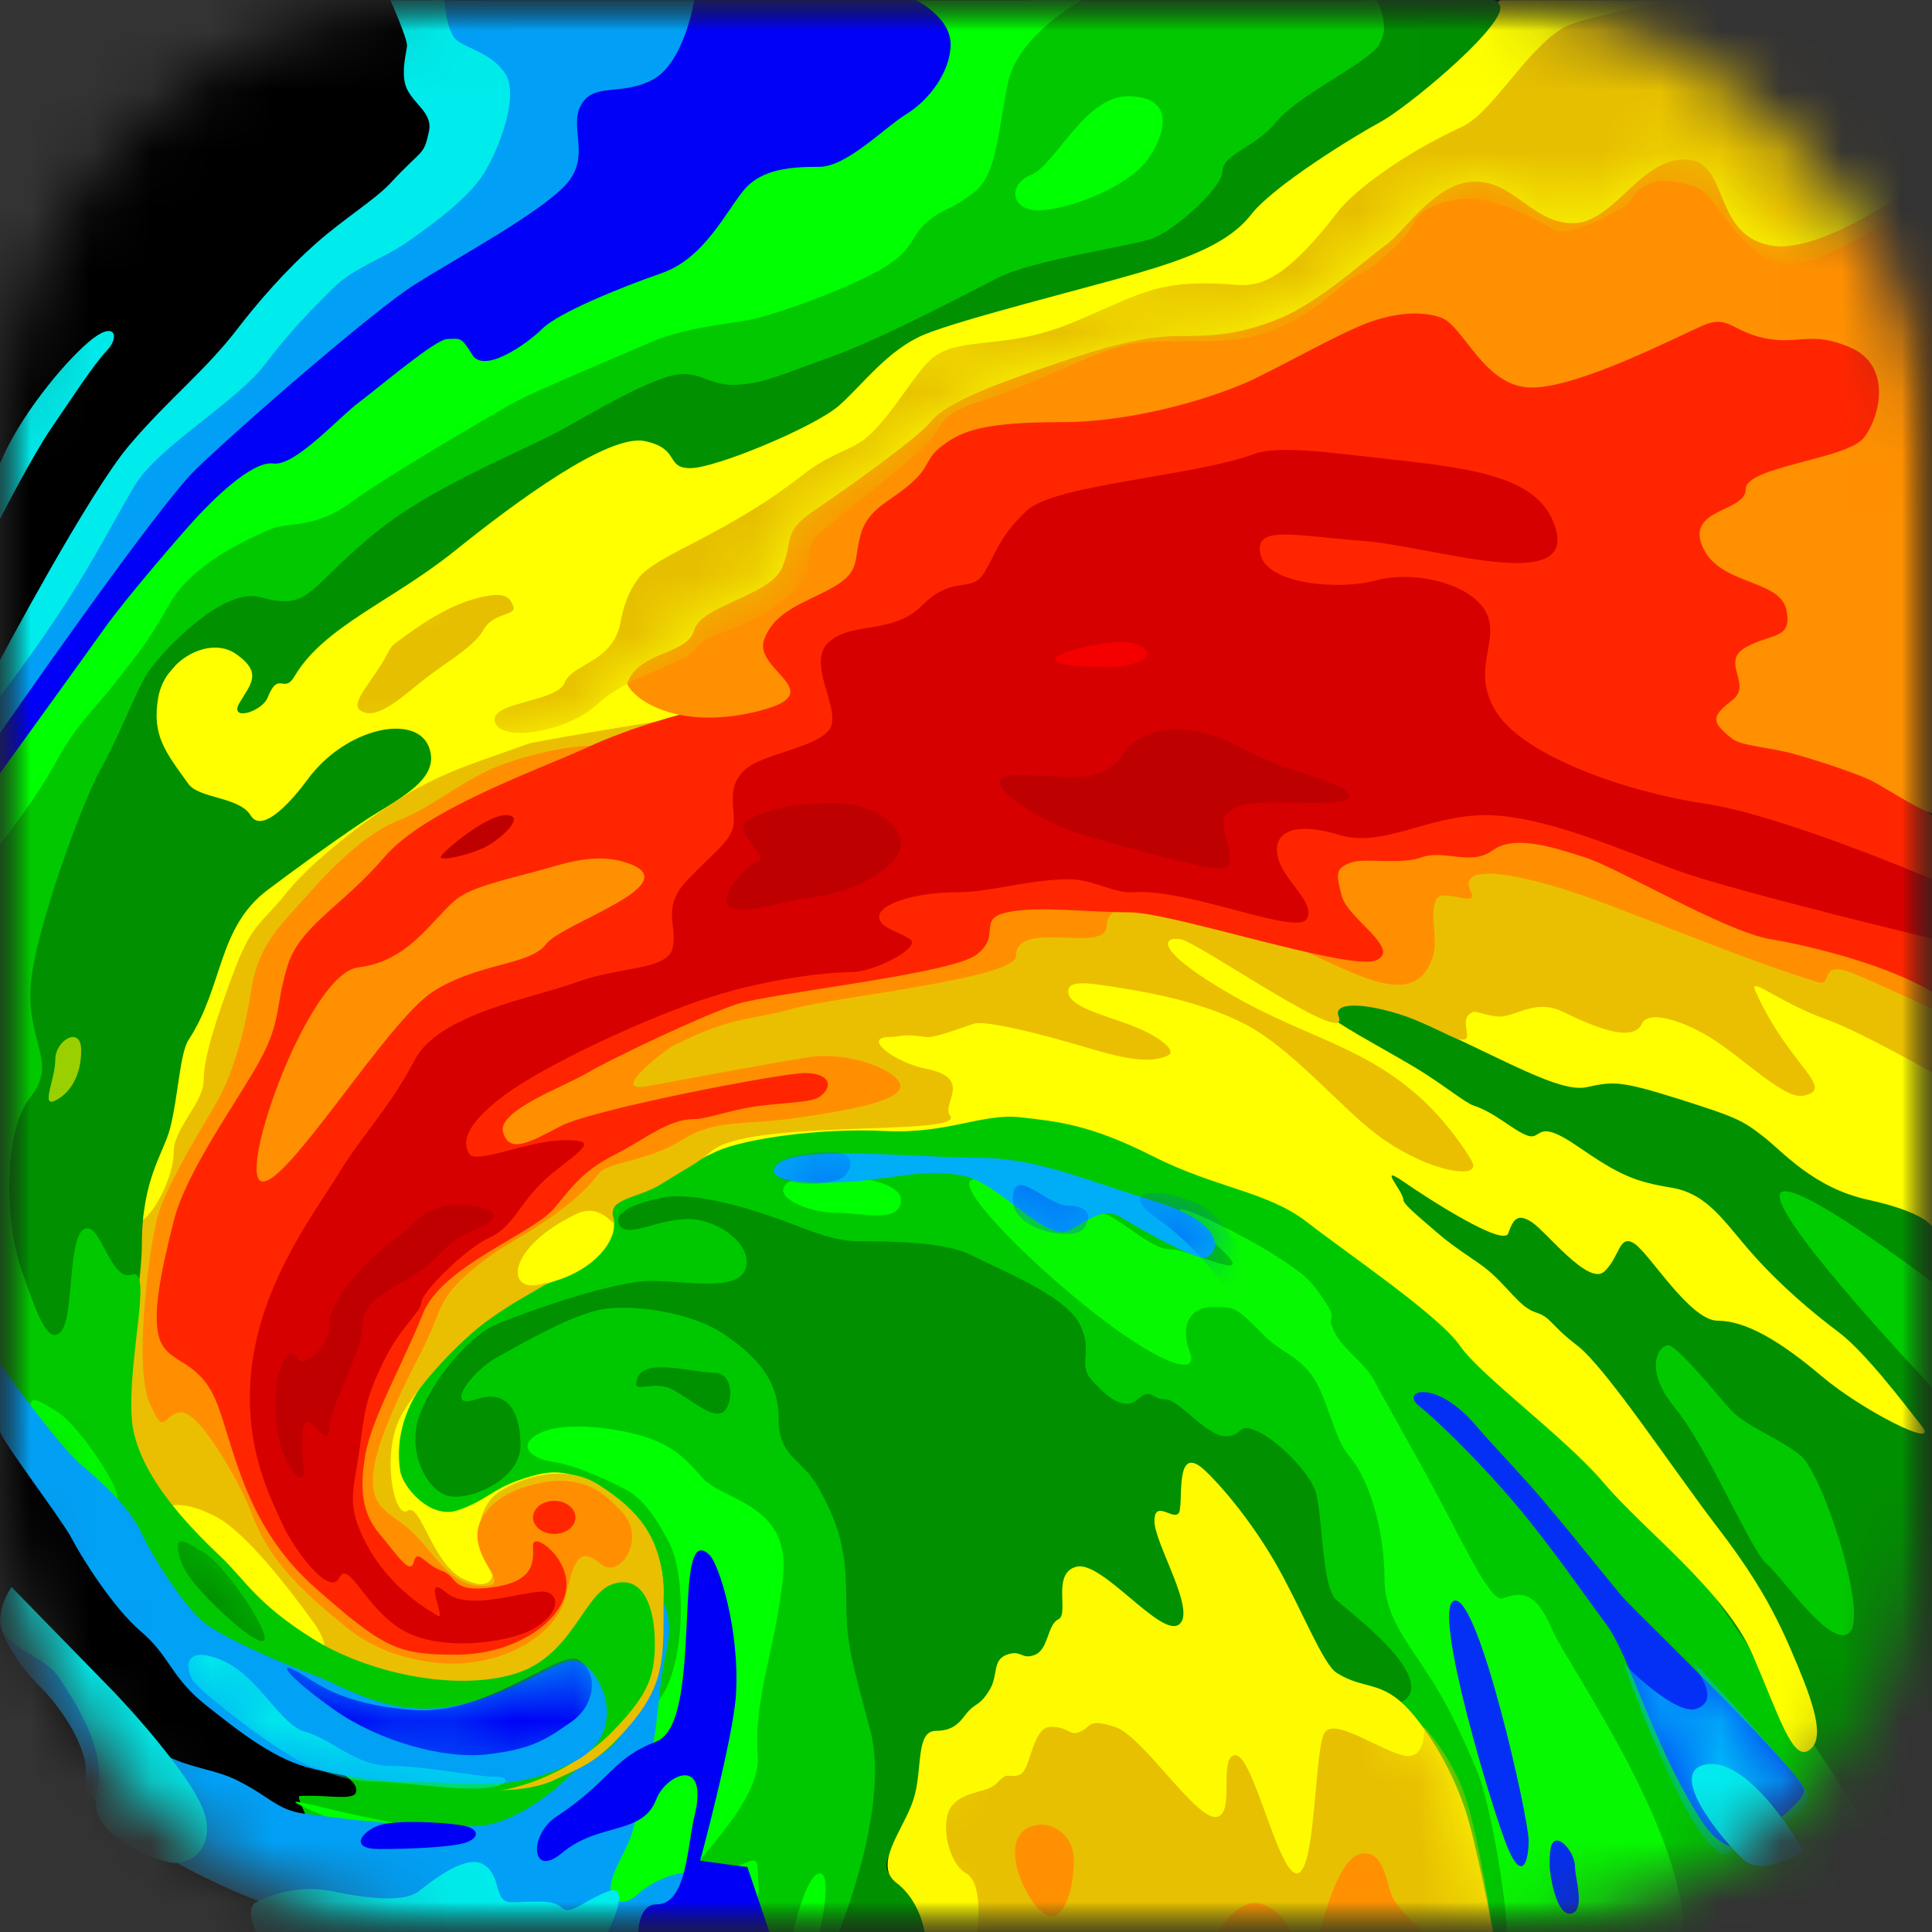 <svg width="32" height="32" viewBox="0 0 32 32" fill="none" xmlns="http://www.w3.org/2000/svg">
<rect x="0" y="0" width="32" height="32" fill="#333333" stroke="none"/>
<mask id="mask0_6801_253030" style="mask-type:alpha" maskUnits="userSpaceOnUse" x="0" y="0" width="32" height="32">
<rect width="32" height="32" rx="7.467" fill="white"/>
</mask>
<g mask="url(#mask0_6801_253030)">
<rect width="32" height="32" fill="black"/>
<mask id="mask1_6801_253030" style="mask-type:alpha" maskUnits="userSpaceOnUse" x="0" y="0" width="32" height="32">
<rect width="32" height="32" fill="white"/>
</mask>
<g mask="url(#mask1_6801_253030)">
<path fill-rule="evenodd" clip-rule="evenodd" d="M22.976 19.306L21.578 15.571C21.578 15.571 28.443 15.415 30.276 16.896C32.109 18.376 32.001 20.191 32.001 20.191L32.033 23.994L32.026 32.07L24.73 22.097L22.354 19.537L22.976 19.306Z" fill="#009000"/>
<path fill-rule="evenodd" clip-rule="evenodd" d="M29.476 19.814C29.476 20.318 32.033 23.013 32.033 23.013V21.261C32.033 21.261 29.476 19.309 29.476 19.814Z" fill="#00CD00"/>
<path fill-rule="evenodd" clip-rule="evenodd" d="M27.644 22.284C27.499 22.254 27.189 22.644 27.741 23.318C28.293 23.991 29 25.685 29.265 25.908C29.532 26.13 30.335 27.336 30.639 27.035C30.942 26.735 30.193 24.407 29.822 24.107C29.451 23.806 28.89 23.62 28.635 23.318C28.379 23.015 27.79 22.314 27.644 22.284Z" fill="#02C800"/>
<path fill-rule="evenodd" clip-rule="evenodd" d="M12.507 32.045L14.117 32.001L14.559 30.764C14.559 30.764 14.716 29.895 14.801 29.356C14.891 28.785 14.709 28.134 15.139 27.408C15.891 26.139 18.625 23.414 21.108 24.137C21.758 24.326 21.493 25.459 21.937 26.299C22.258 26.904 22.498 27.384 22.954 27.95C23.033 28.048 23.694 28.815 24.013 29.748C24.39 30.851 24.508 31.163 24.508 32.001C25.514 32.001 26.242 32.001 27.3 32.001C28.201 32.001 32.026 32.001 32.026 32.001C32.026 32.001 27.805 25.138 25.312 22.397C22.819 19.657 19.488 18.015 18.767 18.072C17.664 18.16 13.988 18.537 13.988 18.537H11.499L9.921 19.814L8.246 21.284L6.674 22.397C6.674 22.397 5.238 24.316 6.577 25.001C7.621 25.535 9.405 24.666 10.165 25.001C11.22 25.466 11.035 27.13 10.694 28.076C10.101 29.721 7.121 29.328 5.471 29.222C5.318 29.212 5.988 29.464 5.893 29.694C5.837 29.828 5.411 29.721 4.961 29.748C4.896 29.752 5.187 30.314 5.187 30.314L12.507 32.045Z" fill="#00C800"/>
<path fill-rule="evenodd" clip-rule="evenodd" d="M12.129 32C12.688 31.471 12.551 31.335 12.551 30.981C12.551 30.627 12.381 30.925 11.63 31.107C10.878 31.289 12.622 30.031 12.551 29.072C12.479 28.113 12.861 27.271 12.972 26.085C13.083 24.899 11.954 24.853 11.63 24.474C11.306 24.095 11.035 23.837 10.278 23.699C9.522 23.561 9.048 23.634 8.83 23.804C8.612 23.974 8.808 24.167 9.181 24.217C9.555 24.267 10.301 24.619 10.455 24.726C10.608 24.833 10.824 25.039 11.097 25.584C11.37 26.128 11.351 27.629 10.904 28.172C10.457 28.714 10.85 28.797 10.178 29.443C9.505 30.09 8.735 30.396 7.454 30.308C6.172 30.22 4.569 29.69 4.949 29.887C5.941 30.402 10.681 32 12.129 32Z" fill="#00FF00"/>
<path fill-rule="evenodd" clip-rule="evenodd" d="M13.135 32C13.135 32 13.354 31.031 13.577 31.031C13.8 31.031 13.577 32 13.577 32H13.135Z" fill="#00FF00"/>
<path fill-rule="evenodd" clip-rule="evenodd" d="M13.893 32.001C13.893 32.001 14.751 29.933 14.415 28.661C14.079 27.39 14.015 27.233 14.015 26.405C14.015 25.577 13.84 25.16 13.563 24.652C13.286 24.144 12.897 24.152 12.897 23.499C12.897 22.845 12.514 22.453 11.989 22.097C11.463 21.741 10.544 21.61 10.038 21.676C9.532 21.741 8.693 22.225 8.238 22.477C7.782 22.73 7.36 23.358 7.883 23.178C8.406 22.998 8.621 23.387 8.621 23.944C8.621 24.502 7.789 24.859 7.435 24.78C7.081 24.7 6.75 24.076 6.93 23.499C7.11 22.922 7.757 22.122 8.246 21.923C8.735 21.725 10.155 21.217 10.776 21.217C11.397 21.217 12.211 21.401 12.348 21.016C12.484 20.63 11.901 20.191 11.395 20.191C10.889 20.191 10.403 20.511 10.266 20.299C10.128 20.088 10.523 19.922 10.995 19.833C11.467 19.745 12.315 19.98 12.897 20.191C13.479 20.402 13.787 20.559 14.249 20.559C14.711 20.559 15.648 20.563 16.087 20.789C16.527 21.016 17.633 21.449 17.878 21.923C18.123 22.397 17.837 22.581 18.082 22.857C18.327 23.132 18.61 23.377 18.842 23.178C19.074 22.978 19.074 23.178 19.301 23.178C19.528 23.178 19.981 23.787 20.297 23.787C20.613 23.787 20.481 23.548 20.826 23.707C21.172 23.867 21.628 24.336 21.771 24.652C21.913 24.969 21.877 26.263 22.13 26.496C22.383 26.729 23.303 27.407 23.37 27.893C23.437 28.378 22.621 28.285 22.13 27.893C21.535 27.417 21.614 26.897 21.213 26.236C20.733 25.442 20.402 25.187 20.297 25.058C20.104 24.821 19.76 24.188 19.76 24.616C19.76 25.043 19.627 25.265 19.446 25.265C19.265 25.265 19.096 25.268 19.446 25.902C19.796 26.535 19.912 27.131 19.597 27.131C19.283 27.131 18.324 25.962 17.913 26.09C17.503 26.218 17.96 26.94 17.736 27.083C17.511 27.225 17.545 27.583 17.341 27.583C17.138 27.583 16.914 27.413 16.766 27.583C16.618 27.752 16.636 28.006 16.362 28.181C16.087 28.356 16.446 28.289 16.087 28.661C15.729 29.034 15.542 28.695 15.442 29.034C15.341 29.372 15.241 29.288 15.139 29.848C15.037 30.408 14.37 30.93 14.865 31.116C14.959 31.152 15.141 30.57 15.328 30.57C15.515 30.57 15.56 31.403 15.689 31.516C15.804 31.616 15.885 32.001 15.885 32.001H13.893Z" fill="#009000"/>
<path fill-rule="evenodd" clip-rule="evenodd" d="M10.563 22.815C10.435 23.142 10.808 22.822 11.165 23.03C11.523 23.238 11.779 23.479 11.959 23.398C12.138 23.318 12.185 22.737 11.83 22.737C11.475 22.737 10.692 22.488 10.563 22.815Z" fill="#009100"/>
<path fill-rule="evenodd" clip-rule="evenodd" d="M13.052 19.585C12.744 19.814 13.391 20.088 13.841 20.088C14.29 20.088 14.923 20.273 14.923 19.87C14.923 19.467 13.36 19.356 13.052 19.585Z" fill="#00FF00"/>
<path fill-rule="evenodd" clip-rule="evenodd" d="M20.957 22.14C21.189 22.375 21.5 22.457 21.736 22.792C21.993 23.157 22.082 23.802 22.35 24.121C22.754 24.602 22.932 25.512 22.932 26.152C22.932 26.847 23.423 27.315 23.849 28.05C24.128 28.529 24.367 29.111 24.457 29.314C24.684 29.826 24.957 31.505 24.957 32C25.725 32 26.592 32 27.884 32C27.884 30.27 25.955 27.552 25.721 27.017C25.488 26.481 25.294 26.315 24.892 26.473C24.699 26.548 24.286 25.665 23.849 24.844C23.376 23.953 22.882 23.109 22.792 22.923C22.621 22.567 22.253 22.373 22.099 22.055C21.945 21.738 22.184 21.911 21.945 21.555C21.706 21.199 21.631 21.123 21.132 20.801C20.634 20.479 19.539 19.936 19.539 20.041C19.539 20.146 20.451 20.815 20.416 20.934C20.382 21.054 19.661 20.691 19.366 20.691C19.07 20.691 18.56 20.185 18.259 20.088C17.957 19.991 17.578 20.185 17.299 20.088C17.019 19.991 16.575 19.575 16.155 19.538C15.734 19.502 16.656 20.548 17.883 21.555C19.11 22.562 19.877 22.846 19.708 22.397C19.539 21.948 19.708 21.648 20.089 21.648C20.47 21.648 20.47 21.648 20.957 22.14Z" fill="#07F901"/>
<path fill-rule="evenodd" clip-rule="evenodd" d="M15.314 32.001C15.314 32.001 15.244 31.486 14.847 31.185C14.451 30.884 14.964 30.308 15.127 29.814C15.29 29.319 15.154 28.668 15.504 28.668C15.855 28.668 15.935 28.451 16.052 28.33C16.168 28.209 16.235 28.244 16.388 27.995C16.541 27.746 16.428 27.5 16.674 27.408C16.919 27.316 16.919 27.5 17.144 27.408C17.369 27.316 17.343 26.913 17.53 26.821C17.717 26.73 17.41 26.053 17.832 25.949C18.254 25.845 19.22 27.122 19.525 26.909C19.83 26.696 19.121 25.567 19.121 25.195C19.121 24.823 19.438 25.195 19.525 25.058C19.612 24.92 19.438 23.877 19.949 24.348C20.203 24.582 20.711 25.166 21.136 25.907C21.564 26.656 21.909 27.562 22.14 27.708C22.598 27.999 22.875 27.814 23.346 28.33C23.536 28.539 23.963 29.095 24.255 29.931C24.445 30.473 24.73 32.001 24.73 32.001H15.314Z" fill="#FEFB00"/>
<mask id="mask2_6801_253030" style="mask-type:alpha" maskUnits="userSpaceOnUse" x="14" y="24" width="11" height="9">
<path fill-rule="evenodd" clip-rule="evenodd" d="M15.314 32.001C15.314 32.001 15.244 31.486 14.847 31.185C14.451 30.884 14.964 30.308 15.127 29.814C15.29 29.319 15.154 28.668 15.504 28.668C15.855 28.668 15.935 28.451 16.052 28.33C16.168 28.209 16.235 28.244 16.388 27.995C16.541 27.746 16.428 27.5 16.674 27.408C16.919 27.316 16.919 27.5 17.144 27.408C17.369 27.316 17.343 26.913 17.53 26.821C17.717 26.73 17.41 26.053 17.832 25.949C18.254 25.845 19.22 27.122 19.525 26.909C19.83 26.696 19.121 25.567 19.121 25.195C19.121 24.823 19.438 25.195 19.525 25.058C19.612 24.92 19.438 23.877 19.949 24.348C20.203 24.582 20.711 25.166 21.136 25.907C21.564 26.656 21.909 27.562 22.14 27.708C22.598 27.999 22.875 27.814 23.346 28.33C23.536 28.539 23.963 29.095 24.255 29.931C24.445 30.473 24.73 32.001 24.73 32.001H15.314Z" fill="white"/>
</mask>
<g mask="url(#mask2_6801_253030)">
<path fill-rule="evenodd" clip-rule="evenodd" d="M16.185 32C16.185 32 16.301 31.195 16 31.027C15.7 30.86 15.554 30.146 15.777 29.896C16 29.646 16.359 29.707 16.53 29.517C16.7 29.327 16.705 29.464 16.89 29.395C17.076 29.327 17.09 28.602 17.403 28.602C17.716 28.602 17.704 28.763 17.893 28.682C18.081 28.602 18.006 28.455 18.465 28.602C18.923 28.749 19.773 30.095 20.128 30.095C20.483 30.095 20.161 29.072 20.463 29.072C20.765 29.072 21.181 31.092 21.494 31.027C21.806 30.963 21.765 28.893 21.952 28.682C22.138 28.472 22.821 28.967 23.231 29.072C23.64 29.177 23.587 28.602 23.587 28.602C23.587 28.602 24.05 29.103 24.269 29.748C24.488 30.392 24.73 32 24.73 32H16.185Z" fill="#E7C001"/>
<path fill-rule="evenodd" clip-rule="evenodd" d="M16.821 30.814C16.777 30.459 16.906 30.272 17.179 30.227C17.451 30.183 17.786 30.405 17.786 30.814C17.786 31.222 17.655 31.741 17.417 31.741C17.179 31.741 16.866 31.168 16.821 30.814Z" fill="#FE9001"/>
<path fill-rule="evenodd" clip-rule="evenodd" d="M20.17 32C20.17 32 20.481 31.467 20.836 31.523C21.192 31.579 21.395 32 21.395 32H20.17Z" fill="#FF9001"/>
<path fill-rule="evenodd" clip-rule="evenodd" d="M21.865 32.001H23.588C23.588 32.001 23.162 31.646 23.058 31.408C22.955 31.171 22.921 30.619 22.528 30.707C22.136 30.795 21.865 32.001 21.865 32.001Z" fill="#FF9001"/>
</g>
<path fill-rule="evenodd" clip-rule="evenodd" d="M25.788 30.485C25.667 30.485 25.667 30.718 25.667 30.887C25.667 31.057 25.781 31.745 26.023 31.695C26.265 31.645 26.087 31.108 26.087 30.921C26.087 30.733 25.91 30.485 25.788 30.485Z" fill="#042FF0"/>
<path fill-rule="evenodd" clip-rule="evenodd" d="M24.093 26.512C23.688 26.592 24.756 30.116 24.984 30.635C25.213 31.154 25.319 30.845 25.319 30.481C25.319 30.116 24.498 26.432 24.093 26.512Z" fill="#0430F5"/>
<path fill-rule="evenodd" clip-rule="evenodd" d="M28.826 30.59C28.826 30.59 28.52 30.697 28.153 30.112C27.322 28.783 27.008 27.439 26.593 26.887C26.258 26.441 25.677 25.59 25.093 24.903C24.391 24.077 23.693 23.433 23.51 23.292C23.175 23.035 23.775 22.817 24.453 23.619C24.727 23.942 25.147 24.366 25.556 24.848C26.16 25.558 26.753 26.323 26.924 26.504C27.212 26.806 29.884 29.401 29.884 29.651C29.884 29.902 28.826 30.59 28.826 30.59Z" fill="#0430F6"/>
<mask id="mask3_6801_253030" style="mask-type:alpha" maskUnits="userSpaceOnUse" x="23" y="23" width="7" height="8">
<path fill-rule="evenodd" clip-rule="evenodd" d="M28.826 30.59C28.826 30.59 28.52 30.697 28.153 30.112C27.322 28.783 27.008 27.439 26.593 26.887C26.258 26.441 25.677 25.59 25.093 24.903C24.391 24.077 23.693 23.433 23.51 23.292C23.175 23.035 23.775 22.817 24.453 23.619C24.727 23.942 25.147 24.366 25.556 24.848C26.16 25.558 26.753 26.323 26.924 26.504C27.212 26.806 29.884 29.401 29.884 29.651C29.884 29.902 28.826 30.59 28.826 30.59Z" fill="white"/>
</mask>
<g mask="url(#mask3_6801_253030)">
<path fill-rule="evenodd" clip-rule="evenodd" d="M26.892 27.553C26.892 27.553 28.11 30.98 28.642 30.696C29.175 30.412 30.143 30.002 29.918 29.651C29.693 29.299 27.914 27.329 28.045 27.553C28.176 27.777 28.462 28.157 28.11 28.299C27.758 28.441 26.892 27.553 26.892 27.553Z" fill="#00BDF9"/>
</g>
<path fill-rule="evenodd" clip-rule="evenodd" d="M28.282 29.221C27.549 29.314 28.562 30.516 28.882 30.806C29.203 31.096 29.875 30.661 29.875 30.661C29.875 30.661 29.015 29.128 28.282 29.221Z" fill="#02EAED"/>
<path fill-rule="evenodd" clip-rule="evenodd" d="M12.863 19.294C12.569 19.632 13.759 19.619 14.365 19.547C14.97 19.475 15.46 19.36 16 19.484C16.539 19.608 17.35 20.583 17.715 20.377C18.081 20.17 18.305 19.999 18.561 20.159C18.818 20.319 19.72 20.83 19.933 20.83C20.147 20.83 20.447 20.309 19.124 19.897C17.801 19.484 17.137 19.176 16.182 19.176C15.228 19.176 13.156 18.956 12.863 19.294Z" fill="#00AEF7"/>
<mask id="mask4_6801_253030" style="mask-type:alpha" maskUnits="userSpaceOnUse" x="12" y="19" width="9" height="2">
<path fill-rule="evenodd" clip-rule="evenodd" d="M12.863 19.294C12.569 19.632 13.759 19.619 14.365 19.547C14.97 19.475 15.46 19.36 16 19.484C16.539 19.608 17.35 20.583 17.715 20.377C18.081 20.17 18.305 19.999 18.561 20.159C18.818 20.319 19.72 20.83 19.933 20.83C20.147 20.83 20.447 20.309 19.124 19.897C17.801 19.484 17.137 19.176 16.182 19.176C15.228 19.176 13.156 18.956 12.863 19.294Z" fill="white"/>
</mask>
<g mask="url(#mask4_6801_253030)">
<path fill-rule="evenodd" clip-rule="evenodd" d="M12.817 19.415C12.905 19.663 13.837 19.654 13.994 19.474C14.151 19.293 14.12 19.079 13.755 19.079C13.39 19.079 12.729 19.167 12.817 19.415Z" fill="#034FF8"/>
<path fill-rule="evenodd" clip-rule="evenodd" d="M16.776 19.848C16.758 20.406 17.778 20.544 17.935 20.364C18.092 20.184 18.061 19.969 17.696 19.969C17.331 19.969 16.794 19.291 16.776 19.848Z" fill="#034FF8"/>
<path fill-rule="evenodd" clip-rule="evenodd" d="M19.137 20.16C20.121 20.861 20.302 21.514 20.526 21.424C21.027 21.224 20.24 20.131 19.917 19.97C19.278 19.653 18.461 19.677 19.137 20.16Z" fill="#034FF8"/>
</g>
<path fill-rule="evenodd" clip-rule="evenodd" d="M10.563 26.443C10.62 26.042 11.236 26.436 11.044 27.31C10.853 28.183 10.961 28.373 10.69 29.495C10.419 30.618 10.468 30.379 10.206 30.943C9.944 31.507 10.296 31.632 10.563 31.374C10.829 31.116 11.569 30.851 11.405 31.168C11.241 31.484 11.336 32 10.976 32C10.615 32 7.757 32.244 5.016 31.709C4.218 31.554 2.876 30.882 2.244 30.437C2.038 30.293 1.639 29.947 1.436 29.64C1.403 29.315 1.463 29.284 1.348 28.97C1.201 28.572 0.903 28.173 0.677 27.951C0.027 27.31 -0.341 26.361 0.446 26.857C0.64 26.98 0.91 27.689 1.134 27.951C1.349 28.202 2.164 28.791 2.755 29.081C3.209 29.303 3.562 29.303 3.942 29.495C4.454 29.753 4.601 29.979 5.016 30.036C6.264 30.207 7.386 30.291 7.959 30.24C8.532 30.189 9.148 29.696 9.441 29.404C9.733 29.112 10.194 29.06 10.353 28.577C10.433 28.332 10.537 27.924 10.563 27.495C10.588 27.079 10.534 26.64 10.563 26.443Z" fill="#01A0F6"/>
<path fill-rule="evenodd" clip-rule="evenodd" d="M9.217 30.088C10.123 29.49 10.123 29.134 10.873 28.844C11.675 28.534 11.106 25.132 11.752 25.755C11.902 25.899 12.255 26.978 12.19 28.069C12.147 28.782 11.597 30.819 11.597 30.819L12.38 30.925L12.743 32H10.574C10.574 32 10.574 31.543 10.873 31.543C11.377 31.543 11.381 30.576 11.501 30.088C11.752 29.069 11.031 29.38 10.87 29.803C10.642 30.402 9.919 30.177 9.305 30.693C8.794 31.121 8.753 30.394 9.217 30.088Z" fill="#0000F6"/>
<path fill-rule="evenodd" clip-rule="evenodd" d="M6.286 30.231C6.004 30.322 5.759 30.626 6.286 30.626C6.813 30.626 7.505 30.594 7.726 30.515C7.947 30.435 7.947 30.279 7.636 30.231C7.326 30.182 6.569 30.139 6.286 30.231Z" fill="#0000F6"/>
<path fill-rule="evenodd" clip-rule="evenodd" d="M4.242 31.507C4.433 31.407 4.924 31.202 5.525 31.329C6.126 31.456 6.704 31.504 6.931 31.329C7.158 31.154 7.734 30.684 8.028 30.893C8.323 31.102 8.163 31.507 8.477 31.507C8.791 31.507 9.156 31.45 9.299 31.594C9.441 31.738 9.648 31.491 10.068 31.329C10.488 31.167 10.068 32 10.068 32H4.242C4.242 32 4.05 31.607 4.242 31.507Z" fill="#00ECEC"/>
<path fill-rule="evenodd" clip-rule="evenodd" d="M2.808 30.847C3.081 30.911 3.528 30.682 3.409 30.112C3.289 29.542 2.146 28.292 1.874 28.011C1.601 27.731 0.19 26.286 0.19 26.286C0.19 26.286 -0.094 26.686 0.047 27.005C0.188 27.324 0.748 27.447 0.967 27.773C1.185 28.1 1.796 28.984 1.608 29.694C1.42 30.404 2.535 30.783 2.808 30.847Z" fill="#00ECEC"/>
<path fill-rule="evenodd" clip-rule="evenodd" d="M1.764 20.548C1.764 20.548 1.428 22.02 2.012 23.813C2.595 25.605 5.281 29.072 7.157 29.072C9.034 29.072 8.766 26.893 10.141 26.265C10.67 26.151 10.715 27.861 10.803 27.407C10.892 26.953 11.324 25.924 10.451 25.097C9.578 24.271 9.208 24.3 8.584 24.52C8.155 24.67 8.043 24.859 7.583 25.015C7.124 25.17 6.673 24.631 6.629 24.367C6.538 23.813 6.729 23.235 7.107 22.788C7.485 22.341 8.408 21.451 9.177 21.222C9.947 20.993 10.277 20.43 10.141 20.157C10.005 19.884 10.562 19.788 10.975 19.57C11.388 19.353 11.406 19.279 11.876 19.067C12.347 18.855 13.612 18.68 14.652 18.733C15.693 18.786 16.269 18.436 16.893 18.505C17.517 18.575 18.051 18.622 19.097 19.152C20.143 19.681 20.997 19.734 21.65 20.243C22.303 20.752 23.835 21.788 24.18 22.288C24.524 22.788 25.926 23.807 26.57 24.569C27.214 25.33 28.582 26.367 29.029 27.407C29.476 28.448 29.689 29.163 29.958 28.993C30.226 28.823 30.069 28.293 29.77 27.577C29.471 26.86 29.189 26.265 28.452 25.304C27.715 24.343 26.6 22.652 26.126 22.288C25.653 21.924 25.699 21.82 25.43 21.735C25.162 21.649 24.954 21.278 24.593 20.997C24.418 20.861 24.091 20.666 23.817 20.428C23.527 20.176 23.244 19.949 23.244 19.874C23.244 19.73 22.805 19.267 23.244 19.57C23.682 19.874 24.901 20.653 24.981 20.428C25.061 20.203 25.13 20.084 25.372 20.243C25.614 20.402 26.308 21.3 26.57 21.062C26.832 20.824 26.811 20.431 27.069 20.597C27.326 20.764 27.99 21.875 28.452 21.875C28.913 21.875 29.483 22.21 30.165 22.788C30.847 23.366 32.138 24.016 31.835 23.628C31.532 23.24 30.891 22.393 30.452 22.064C30.014 21.735 29.5 21.301 29.029 20.772C28.558 20.243 28.293 19.771 27.681 19.671C27.069 19.57 26.822 19.463 26.126 18.984C25.43 18.505 25.545 18.888 25.308 18.811C25.071 18.733 24.773 18.431 24.409 18.312C24.263 18.265 23.877 17.943 23.44 17.682C22.788 17.293 22.045 16.916 22 16.783C21.923 16.561 22.294 16.369 23.628 16.971C24.962 17.573 25.838 18.102 26.279 18.007C26.72 17.912 26.826 17.895 27.797 18.2C28.767 18.506 28.852 18.554 29.189 18.811C29.525 19.067 30.024 19.673 30.949 19.874C31.873 20.075 32 20.312 32 20.312V15.829L31.273 15.471L23.05 12.078L15.884 14.22L11.367 15.994L7.083 18.505L5.235 23.628L3.869 20.157L5.79 16.119L11.396 12.742L14.33 11.103H12.027L6.124 11.47L2.595 16.119L1.764 20.548Z" fill="#FFFF00"/>
<path fill-rule="evenodd" clip-rule="evenodd" d="M6.907 13.059C7.536 12.716 8.049 12.575 8.764 12.314C8.927 12.255 21.176 10.105 25.483 10.842C25.885 10.911 32 16.253 32 16.253L32.025 17.777C32.025 17.777 30.829 17.094 30.276 16.895C29.435 16.594 28.95 16.137 29.078 16.422C29.637 17.666 30.428 18.034 29.867 18.149C29.55 18.214 28.861 17.51 28.312 17.175C27.89 16.918 27.311 16.717 27.196 16.955C27.063 17.234 26.581 17.099 25.89 16.76C25.486 16.562 25.206 16.771 24.923 16.829C24.721 16.87 24.463 16.738 24.404 16.76C24.102 16.874 24.483 17.288 24.157 17.209C24.008 17.172 23.683 16.968 23.271 16.829C22.589 16.598 22.078 16.598 22.17 16.829C22.398 17.405 19.854 15.601 19.546 15.555C19.238 15.51 19.129 15.746 20.396 16.477C21.664 17.209 22.674 17.336 23.669 18.319C24.037 18.683 24.404 19.224 24.404 19.305C24.404 19.534 23.549 19.359 22.792 18.782C22.178 18.315 21.379 17.348 20.606 16.955C19.916 16.605 19.128 16.455 18.551 16.362C18.038 16.28 17.693 16.223 17.693 16.422C17.693 16.696 18.396 16.834 18.848 17.028C19.222 17.188 19.503 17.409 19.339 17.484C18.946 17.665 18.338 17.446 17.693 17.262C17.011 17.067 16.296 16.903 16.134 16.955C15.759 17.077 15.471 17.197 15.326 17.175C14.926 17.114 14.926 17.175 14.747 17.175C14.245 17.175 14.843 17.606 15.326 17.699C16.14 17.856 15.585 18.278 15.736 18.476C16.007 18.832 12.395 18.516 11.772 19.076C11.577 19.251 11.37 19.349 10.967 19.603C10.564 19.857 10.073 19.84 10.156 20.159C10.239 20.478 10.011 19.887 9.559 20.102C8.382 20.659 8.355 21.441 8.984 21.265C9.333 21.166 8.419 21.552 7.807 22.086C7.284 22.542 6.737 23.223 6.606 23.523C6.32 24.174 6.542 25.166 6.751 25.023C6.961 24.88 7.157 25.877 7.646 26.137C8.135 26.397 8.286 26.114 8.049 25.743C7.812 25.371 8 24.896 8.245 24.725C8.491 24.554 9.281 24.183 9.92 24.595C10.559 25.006 10.99 25.468 10.99 26.428C10.99 27.389 11.036 27.856 10.462 28.539C9.889 29.221 9.625 29.268 9.181 29.482C8.622 29.752 7.4 29.684 7.823 29.378C8.245 29.072 6.907 28.145 6.907 28.145L5.293 27.568C5.293 27.568 5.549 27.366 5.199 26.881C4.849 26.396 4.104 25.407 3.597 25.133C3.089 24.858 2.677 24.858 2.677 25.133C2.677 25.407 2.017 24.16 2.017 24.16L1.528 22.216L2.017 20.775C2.017 20.775 2.13 20.381 2.363 20.211C2.595 20.04 2.877 19.461 2.877 19.076C2.877 18.691 3.373 18.256 3.373 17.899C3.373 17.541 3.551 16.956 3.866 16.114C4.181 15.273 4.307 15.337 4.753 14.778C5.199 14.22 6.279 13.403 6.907 13.059Z" fill="#EABF01"/>
<path fill-rule="evenodd" clip-rule="evenodd" d="M10.073 12.481C10.073 12.18 8.695 12.48 8.129 12.742C7.563 13.003 7.091 13.402 6.614 13.584C6.138 13.765 5.604 14.246 5.134 14.779C4.663 15.312 4.279 15.625 4.159 16.409C4.038 17.192 3.822 17.851 3.596 18.246C3.371 18.641 2.726 19.661 2.595 20.204C2.463 20.746 2.214 22.647 2.481 23.247C2.747 23.847 2.69 23.394 3.009 23.394C3.328 23.394 4.002 24.624 4.159 25.044C4.315 25.464 4.587 26.023 5.564 26.809C5.73 26.942 6.193 27.425 7.211 27.539C8.23 27.653 9.233 27.121 9.382 26.4C9.531 25.68 9.671 25.68 9.967 25.915C10.264 26.15 10.719 25.491 10.303 25.044C10.034 24.756 9.818 24.581 9.429 24.535C9.042 24.489 8.504 24.647 8.237 24.859C7.333 25.574 8.639 26.27 8.012 26.27C7.385 26.27 7.195 25.656 6.707 25.27C6.218 24.884 5.695 24.856 6.975 22.397C7.386 21.609 7.18 21.476 8.174 20.763C8.465 20.555 9.434 20.084 9.92 19.436C10.063 19.245 10.707 19.246 11.287 18.886C11.867 18.526 12.287 18.647 13.177 18.518C14.068 18.39 14.912 18.238 14.912 17.991C14.912 17.744 14.068 17.4 13.382 17.513C12.42 17.67 11.394 17.868 10.719 17.991C10.044 18.113 11.076 17.36 11.122 17.337C12.123 16.826 12.343 16.92 13.13 16.708C13.916 16.497 16.831 16.206 16.831 15.83C16.831 15.211 18.332 15.814 18.332 15.331C18.332 14.847 19.256 14.953 20.541 15.331C22 15.76 23.381 16.982 23.737 15.83C23.826 15.543 23.647 15.013 23.823 14.86C23.954 14.745 24.49 15.026 24.365 14.779C24.163 14.381 24.751 14.381 25.829 14.705C26.752 14.983 28.762 15.858 30.097 16.264C30.388 16.352 30.097 15.888 30.688 16.12C31.595 16.475 34.888 18.185 33.579 16.927C32.423 15.816 25.445 11.06 25.279 11.049C22.478 10.863 10.073 12.493 10.073 12.481Z" fill="#FF8F00"/>
<ellipse cx="9.18" cy="25.133" rx="0.351" ry="0.274" fill="#FF2600"/>
<path fill-rule="evenodd" clip-rule="evenodd" d="M32 16.427C32 15.35 32 13.501 32 13.501L29.327 11.376L30.164 10.417L29.101 9.065L31.47 6.989V5.177L27.085 4.822L22.226 5.177L20.141 6.038L15.884 6.989L13.576 9.065L11.367 11.809C11.367 11.809 10.502 12.021 9.723 12.381C8.945 12.741 7.044 13.399 6.364 14.199C5.684 14.998 4.965 15.334 4.762 15.999C4.558 16.665 4.663 16.897 4.315 17.545C3.968 18.193 3.089 19.382 2.877 20.225C2.666 21.069 2.495 21.85 2.663 22.227C2.831 22.603 3.315 22.522 3.596 23.249C3.878 23.976 4.056 25.267 5.21 26.289C6.364 27.311 6.595 27.407 7.553 27.407C8.511 27.407 9.278 26.879 9.373 26.351C9.467 25.823 8.829 25.358 8.829 25.593C8.829 25.828 8.894 26.186 8.172 26.289C7.45 26.392 7.59 26.109 7.321 26.019C7.052 25.929 6.908 25.633 6.854 25.869C6.799 26.105 6.576 25.751 6.288 25.41C5.999 25.068 5.948 24.662 6.056 24.072C6.163 23.482 6.684 22.564 7.003 21.762C7.321 20.96 8.837 20.437 9.194 19.997C9.551 19.557 9.711 19.366 10.208 19.111C10.705 18.856 11.068 18.536 11.498 18.536C11.693 18.536 12.092 18.389 12.489 18.329C12.964 18.259 13.438 18.267 13.576 18.165C13.828 17.977 13.719 17.773 13.33 17.773C12.941 17.773 9.814 18.375 9.289 18.651C8.764 18.927 8.435 19.111 8.333 18.754C8.231 18.398 9.338 18 9.723 17.773C10.108 17.545 11.612 16.827 12.194 16.635C12.776 16.444 15.742 16.137 16.171 15.814C16.601 15.491 16.171 15.221 16.681 15.111C17.191 15 18.013 15.111 18.713 15.111C19.413 15.111 22.363 16.091 22.791 15.906C23.22 15.721 22.329 15.223 22.226 14.846C22.123 14.469 22.123 14.382 22.367 14.29C22.611 14.199 23.183 14.331 23.548 14.199C23.913 14.066 24.366 14.348 24.719 14.087C25.073 13.827 25.673 14.015 26.247 14.199C26.821 14.383 28.571 15.43 29.327 15.556C30.082 15.683 31.281 15.999 32 16.427Z" fill="#FF2500"/>
<path fill-rule="evenodd" clip-rule="evenodd" d="M9.078 26.377C9.308 26.475 9.2 26.79 8.793 27C8.386 27.21 7.294 27.364 6.669 27C6.043 26.635 5.78 25.818 5.617 26.137C5.454 26.455 4.862 25.661 4.664 25.215C4.465 24.769 3.973 23.842 4.194 22.469C4.414 21.096 5.269 20.006 5.617 19.425C5.965 18.844 6.464 18.336 6.864 17.564C7.263 16.791 8.809 16.538 9.549 16.269C10.289 15.999 11.067 16.076 11.144 15.692C11.221 15.307 10.946 15.033 11.397 14.563C11.847 14.093 12.155 13.902 12.155 13.601C12.155 13.3 12.051 13.001 12.347 12.741C12.643 12.48 13.527 12.387 13.741 12.077C13.955 11.767 13.327 10.966 13.741 10.624C14.155 10.282 14.782 10.521 15.282 10.02C15.782 9.519 16.085 9.826 16.289 9.505C16.493 9.184 16.544 8.884 17.012 8.453C17.48 8.021 19.773 7.891 20.78 7.517C21.182 7.368 22.098 7.507 23.032 7.608C24.438 7.761 25.417 7.91 25.721 8.628C26.263 9.909 23.762 9.051 22.583 8.96C21.404 8.869 20.764 8.693 20.879 9.187C20.994 9.68 22.182 9.78 22.792 9.613C23.401 9.447 24.334 9.648 24.605 10.126C24.875 10.604 24.323 11.103 24.801 11.819C25.279 12.536 26.954 13.121 28.238 13.311C29.521 13.501 32.001 14.563 32.001 14.563L32.025 15.552C32.025 15.552 28.692 14.752 27.779 14.418C26.866 14.085 25.567 13.501 24.605 13.501C23.643 13.501 22.916 14.052 22.175 13.827C21.435 13.601 21.076 13.779 21.163 14.186C21.249 14.592 21.81 14.952 21.64 15.224C21.47 15.496 19.658 14.71 18.781 14.778C18.451 14.803 18.105 14.565 17.718 14.563C17.077 14.56 16.382 14.778 15.884 14.778C15.087 14.778 14.561 14.993 14.561 15.182C14.561 15.37 14.854 15.413 15.068 15.552C15.282 15.692 14.47 16.102 14.099 16.102C13.729 16.102 12.779 16.195 11.767 16.515C10.756 16.836 9.03 17.633 8.345 18.147C7.661 18.661 7.664 18.95 7.777 19.117C7.89 19.285 8.781 18.885 9.341 18.885C9.901 18.885 9.699 18.994 9.158 19.425C8.618 19.856 8.526 20.314 8.116 20.495C7.706 20.678 6.978 21.414 6.978 21.572C6.978 21.731 6.637 21.965 6.355 22.547C6.074 23.128 6.049 23.297 5.956 24C5.862 24.702 5.709 24.918 6.094 25.619C6.478 26.32 7.111 26.68 7.254 26.764C7.396 26.847 6.978 26.028 7.389 26.377C7.8 26.726 8.847 26.278 9.078 26.377Z" fill="#D60000"/>
<path fill-rule="evenodd" clip-rule="evenodd" d="M20.304 13.501C20.463 13.324 20.634 13.291 21.195 13.291C21.756 13.291 22.475 13.342 22.335 13.14C22.195 12.938 21.3 12.79 20.578 12.392C19.856 11.994 18.988 11.934 18.611 12.48C18.235 13.027 17.686 12.838 16.843 12.838C16 12.838 17.235 13.63 17.934 13.827C18.634 14.024 20.087 14.457 20.304 14.366C20.522 14.275 20.146 13.677 20.304 13.501Z" fill="#BF0000"/>
<path fill-rule="evenodd" clip-rule="evenodd" d="M12.352 13.614C12.145 13.772 12.755 14.194 12.551 14.268C12.347 14.341 11.867 14.87 12.095 15.023C12.323 15.176 12.898 14.93 13.447 14.861C13.995 14.793 14.595 14.552 14.855 14.181C15.114 13.811 14.595 13.302 13.824 13.302C13.053 13.302 12.56 13.457 12.352 13.614Z" fill="#BF0000"/>
<path fill-rule="evenodd" clip-rule="evenodd" d="M7.885 20.362C7.361 20.569 7.329 20.799 6.933 21.071C6.537 21.344 6.005 21.506 6.005 21.951C6.005 22.396 5.451 23.31 5.451 23.68C5.451 24.049 5.105 23.348 5.033 23.602C4.96 23.857 5.033 24.249 5.033 24.406C5.033 24.564 4.813 24.451 4.664 23.992C4.514 23.533 4.534 22.961 4.664 22.619C4.793 22.276 4.888 22.45 4.96 22.534C5.033 22.619 5.451 22.351 5.451 21.951C5.451 21.551 6.071 20.855 6.484 20.569C6.897 20.283 6.989 19.959 7.579 19.959C8.169 19.959 8.41 20.155 7.885 20.362Z" fill="#C00000"/>
<path fill-rule="evenodd" clip-rule="evenodd" d="M7.304 14.185C7.25 14.288 7.881 14.141 8.129 13.978C8.377 13.815 8.697 13.501 8.377 13.501C8.057 13.501 7.357 14.083 7.304 14.185Z" fill="#BF0000"/>
<path fill-rule="evenodd" clip-rule="evenodd" d="M17.482 10.895C17.428 10.997 17.715 11.048 18.314 11.048C18.913 11.048 19.193 10.829 18.856 10.68C18.52 10.531 17.535 10.792 17.482 10.895Z" fill="#F40000"/>
<path fill-rule="evenodd" clip-rule="evenodd" d="M12.574 11.775C11.369 12.081 10.629 11.688 10.419 11.385C10.21 11.081 10.926 10.48 10.926 10.48L13.829 7.824L16.317 6.042L19.945 4.999L23.238 3.502L24.851 2.236L26.899 2.619L29.344 1.719L32.132 2.425C32.132 2.425 32.132 12.484 32.143 13.504C31.901 13.504 31.245 13.054 30.982 12.923C30.828 12.847 30.242 12.633 29.697 12.484C29.31 12.377 28.843 12.355 28.692 12.237C28.329 11.954 28.35 11.86 28.692 11.597C29.035 11.334 28.484 10.964 28.914 10.722C29.344 10.48 29.697 10.598 29.586 10.094C29.474 9.59 28.476 9.696 28.199 9.056C27.921 8.416 28.914 8.485 28.914 8.103C28.914 7.721 30.596 7.611 30.874 7.247C31.152 6.883 31.326 6.06 30.665 5.764C30.005 5.469 29.791 5.717 29.232 5.602C28.672 5.487 28.634 5.204 28.199 5.394C27.763 5.584 26.153 6.419 25.368 6.419C24.583 6.419 24.247 5.398 23.869 5.261C23.49 5.124 22.986 5.204 22.536 5.394C22.086 5.584 21.387 5.974 20.805 6.261C20.222 6.548 18.854 6.992 17.585 6.992C16.317 6.992 15.942 7.13 15.621 7.372C15.3 7.614 15.439 7.688 15.1 7.996C14.761 8.303 14.378 8.414 14.257 8.85C14.135 9.286 14.254 9.453 13.829 9.709C13.404 9.965 12.834 10.089 12.656 10.598C12.478 11.106 13.778 11.47 12.574 11.775Z" fill="#FF9001"/>
<path fill-rule="evenodd" clip-rule="evenodd" d="M6.908 12.192C6.908 12.192 7.126 12.555 7.652 12.555C8.179 12.555 10.196 11.812 10.396 11.298C10.596 10.784 11.386 10.847 11.499 10.436C11.613 10.024 12.765 9.869 12.957 9.395C13.149 8.921 12.957 8.811 13.499 8.446C14.042 8.081 15.215 7.242 15.41 6.992C15.605 6.742 16.136 6.491 17.14 6.142C18.144 5.793 18.868 5.566 19.52 5.566C20.172 5.566 20.544 5.534 21.19 5.276C21.836 5.017 22.622 4.297 22.95 4.061C23.279 3.825 23.778 3.008 24.433 3.008C25.087 3.008 25.381 3.697 26.054 3.697C26.727 3.697 27.149 2.641 27.902 2.641C28.655 2.641 28.343 3.861 29.303 4.061C30.262 4.261 32.132 2.769 32.132 2.769V0.003H24.851L22.004 2.003L19.52 4.061L16.83 4.819L14.007 6.042L11.499 6.847L9.702 7.141L6.105 9.827L3.058 10.839L2.143 11.908L2.933 13.66L5.175 13.819L6.908 12.192Z" fill="#FFFF00"/>
<mask id="mask5_6801_253030" style="mask-type:alpha" maskUnits="userSpaceOnUse" x="2" y="0" width="31" height="14">
<path fill-rule="evenodd" clip-rule="evenodd" d="M6.908 12.192C6.908 12.192 7.126 12.555 7.652 12.555C8.179 12.555 10.196 11.812 10.396 11.298C10.596 10.784 11.386 10.847 11.499 10.436C11.613 10.024 12.765 9.869 12.957 9.395C13.149 8.921 12.957 8.811 13.499 8.446C14.042 8.081 15.215 7.242 15.41 6.992C15.605 6.742 16.136 6.491 17.14 6.142C18.144 5.793 18.868 5.566 19.52 5.566C20.172 5.566 20.544 5.534 21.19 5.276C21.836 5.017 22.622 4.297 22.95 4.061C23.279 3.825 23.778 3.008 24.433 3.008C25.087 3.008 25.381 3.697 26.054 3.697C26.727 3.697 27.149 2.641 27.902 2.641C28.655 2.641 28.343 3.861 29.303 4.061C30.262 4.261 32.132 2.769 32.132 2.769V0.003H24.851L22.004 2.003L19.52 4.061L16.83 4.819L14.007 6.042L11.499 6.847L9.702 7.141L6.105 9.827L3.058 10.839L2.143 11.908L2.933 13.66L5.175 13.819L6.908 12.192Z" fill="white"/>
</mask>
<g mask="url(#mask5_6801_253030)">
<path fill-rule="evenodd" clip-rule="evenodd" d="M8.197 11.959C8.293 12.294 9.378 12.139 9.898 11.661C10.418 11.182 11.373 10.973 11.507 10.767C11.64 10.561 11.982 10.486 12.299 10.35C12.617 10.213 13.07 9.911 13.288 9.638C13.507 9.366 13.253 9.134 13.565 8.846C13.878 8.559 15.023 7.691 15.341 7.364C15.66 7.038 15.483 6.879 16.325 6.617C17.168 6.356 18.046 5.85 18.653 5.714C19.259 5.579 20.044 5.732 20.706 5.583C21.368 5.433 21.852 5.056 22.165 4.786C22.478 4.517 22.477 4.585 22.663 4.461C22.85 4.336 23.297 3.968 23.42 3.69C23.542 3.412 24 3.291 24.354 3.291C24.708 3.291 25.412 3.59 25.701 3.79C25.989 3.99 26.949 3.401 26.96 3.382C27.259 2.88 27.664 2.975 28.057 3.087C28.464 3.202 28.816 4.314 29.588 4.372C30.36 4.429 32.254 2.987 32.254 2.987L33.6 -0.955C33.6 -0.955 26.524 0.066 25.882 0.466C25.24 0.867 24.718 1.869 24.21 2.102C23.236 2.549 22.421 3.166 22.165 3.5C21.081 4.913 20.7 4.725 20.25 4.702C19.114 4.643 18.841 4.899 17.749 5.349C16.656 5.8 15.967 5.567 15.484 5.899C15.201 6.093 14.858 6.764 14.428 7.181C14.124 7.476 13.812 7.461 13.288 7.872C12.026 8.862 10.853 9.195 10.575 9.577C10.336 9.903 10.304 10.198 10.269 10.35C10.123 10.978 9.484 10.988 9.35 11.311C9.216 11.635 8.1 11.624 8.197 11.959Z" fill="#E6BF00"/>
<path fill-rule="evenodd" clip-rule="evenodd" d="M6.551 10.653C6.427 10.743 6.461 10.798 6.219 11.152C5.977 11.505 5.778 11.74 6.06 11.806C6.343 11.871 6.746 11.462 7.09 11.203C7.435 10.943 7.87 10.691 8.016 10.422C8.162 10.153 8.557 10.192 8.504 10.051C8.451 9.91 8.397 9.761 7.825 9.929C7.253 10.096 6.675 10.563 6.551 10.653Z" fill="#E6BF00"/>
</g>
<path fill-rule="evenodd" clip-rule="evenodd" d="M2.149 22.401C2.149 22.401 2.35 21.131 2.35 20.611C2.35 19.522 2.711 19.101 2.816 18.692C2.95 18.175 2.979 17.446 3.121 17.228C3.706 16.333 3.597 15.37 4.434 14.739C4.846 14.429 5.423 14.007 5.98 13.632C6.555 13.245 7.323 12.924 7.102 12.368C6.882 11.813 5.724 12.05 5.091 12.915C4.865 13.223 4.349 13.831 4.151 13.505C3.962 13.194 3.3 13.231 3.121 12.984C2.728 12.442 2.514 12.172 2.621 11.552C2.728 10.932 3.472 10.521 3.913 10.834C4.354 11.147 4.151 11.33 3.967 11.641C3.783 11.952 4.336 11.797 4.434 11.552C4.616 11.096 4.701 11.505 4.878 11.202C5.363 10.377 6.493 9.959 7.528 9.127C8.563 8.294 10.082 7.181 10.68 7.306C11.277 7.432 11.012 7.754 11.435 7.754C11.858 7.754 13.497 7.068 13.893 6.721C14.288 6.374 14.7 5.797 15.302 5.544C15.904 5.291 18.059 4.755 18.861 4.519C19.662 4.284 20.357 4.027 20.722 3.554C21.087 3.081 22.43 2.255 22.858 2.024C23.287 1.794 24.797 0.549 24.851 0.146C24.904 -0.256 22.736 -0.172 22.736 -0.172L21.849 1.164L19.278 2.576L16.133 4.394L12.207 5.671L10.853 6.043L7.939 7.494C7.939 7.494 3.957 9.556 3.278 10.14C2.599 10.724 1.889 11.714 1.889 11.714L0.756 14.613L0.107 17.583L0.133 22.041L2.149 22.401Z" fill="#009000"/>
<path fill-rule="evenodd" clip-rule="evenodd" d="M22.798 0.003C22.798 0.003 23.108 0.516 22.753 0.844C22.398 1.171 21.465 1.615 21.134 2.026C20.803 2.436 20.25 2.556 20.25 2.832C20.25 3.108 19.455 3.819 19.084 3.951C18.713 4.082 17.115 4.305 16.54 4.596C15.966 4.886 14.617 5.606 13.766 5.91C12.916 6.214 12.642 6.357 12.174 6.374C11.707 6.39 11.563 6.086 11.066 6.238C10.568 6.39 9.914 6.777 9.321 7.108C8.729 7.439 7.189 8.04 6.255 8.794C5.321 9.548 5.164 9.957 4.728 9.957C4.291 9.957 4.293 9.765 3.807 9.957C3.322 10.149 2.578 10.879 2.378 11.258C2.178 11.637 1.957 12.223 1.665 12.745C1.372 13.266 0.568 15.426 0.507 16.342C0.446 17.258 0.962 17.601 0.507 18.167C0.052 18.733 0.077 20.223 0.35 21.015C0.623 21.808 0.802 22.29 1.014 22.049C1.226 21.808 1.119 20.515 1.39 20.359C1.661 20.203 1.826 21.239 2.182 21.111C2.538 20.982 2.113 22.501 2.182 23.49C2.251 24.479 3.324 25.462 3.692 25.819C4.06 26.176 4.268 26.571 5.177 27.14C6.085 27.709 7.519 28.017 8.505 27.73C9.491 27.443 9.654 26.393 10.158 26.234C10.662 26.074 10.846 26.645 10.846 27.213C10.846 27.782 10.724 28.08 10.158 28.665C9.592 29.25 8.675 29.696 7.839 29.696C7.002 29.696 6.324 29.609 5.177 29.25C4.03 28.892 3.398 28.023 2.946 27.5C2.493 26.977 2.227 26.794 1.916 26.393C1.693 26.105 1.227 25.2 0.805 24.477C0.641 24.195 0.301 24.068 0.258 23.824C0.252 23.788 -3.05176e-05 23.49 -3.05176e-05 23.49V17.983V13.395L3.343 8.986L6.574 6.992L9.82 5.482L15.363 2.832L17.05 0.003H22.798Z" fill="#02C800"/>
<mask id="mask6_6801_253030" style="mask-type:alpha" maskUnits="userSpaceOnUse" x="0" y="0" width="23" height="30">
<path fill-rule="evenodd" clip-rule="evenodd" d="M22.798 0.003C22.798 0.003 23.108 0.516 22.753 0.844C22.398 1.171 21.465 1.615 21.134 2.026C20.803 2.436 20.25 2.556 20.25 2.832C20.25 3.108 19.455 3.819 19.084 3.951C18.713 4.082 17.115 4.305 16.54 4.596C15.966 4.886 14.617 5.606 13.766 5.91C12.916 6.214 12.642 6.357 12.174 6.374C11.707 6.39 11.563 6.086 11.066 6.238C10.568 6.39 9.914 6.777 9.321 7.108C8.729 7.439 7.189 8.04 6.255 8.794C5.321 9.548 5.164 9.957 4.728 9.957C4.291 9.957 4.293 9.765 3.807 9.957C3.322 10.149 2.578 10.879 2.378 11.258C2.178 11.637 1.957 12.223 1.665 12.745C1.372 13.266 0.568 15.426 0.507 16.342C0.446 17.258 0.962 17.601 0.507 18.167C0.052 18.733 0.077 20.223 0.35 21.015C0.623 21.808 0.802 22.29 1.014 22.049C1.226 21.808 1.119 20.515 1.39 20.359C1.661 20.203 1.826 21.239 2.182 21.111C2.538 20.982 2.113 22.501 2.182 23.49C2.251 24.479 3.324 25.462 3.692 25.819C4.06 26.176 4.268 26.571 5.177 27.14C6.085 27.709 7.519 28.017 8.505 27.73C9.491 27.443 9.654 26.393 10.158 26.234C10.662 26.074 10.846 26.645 10.846 27.213C10.846 27.782 10.724 28.08 10.158 28.665C9.592 29.25 8.675 29.696 7.839 29.696C7.002 29.696 6.324 29.609 5.177 29.25C4.03 28.892 3.398 28.023 2.946 27.5C2.493 26.977 2.227 26.794 1.916 26.393C1.693 26.105 1.227 25.2 0.805 24.477C0.641 24.195 0.301 24.068 0.258 23.824C0.252 23.788 -3.05176e-05 23.49 -3.05176e-05 23.49V17.983V13.395L3.343 8.986L6.574 6.992L9.82 5.482L15.363 2.832L17.05 0.003H22.798Z" fill="white"/>
</mask>
<g mask="url(#mask6_6801_253030)">
<path fill-rule="evenodd" clip-rule="evenodd" d="M2.959 25.723C3.02 26.03 3.237 26.27 3.56 26.593C3.882 26.916 4.436 27.37 4.381 27.095C4.327 26.821 3.712 25.927 3.388 25.723C3.063 25.519 2.899 25.416 2.959 25.723Z" fill="#009000"/>
<path fill-rule="evenodd" clip-rule="evenodd" d="M0.52 23.384C0.58 23.691 0.798 23.931 1.12 24.255C1.443 24.578 1.996 25.031 1.942 24.757C1.887 24.482 1.273 23.588 0.948 23.384C0.623 23.18 0.459 23.077 0.52 23.384Z" fill="#02F900"/>
</g>
<path fill-rule="evenodd" clip-rule="evenodd" d="M9.511 29.178C8.515 29.691 7.857 29.521 7.061 29.521C6.265 29.521 5.815 29.441 5.191 29.299C4.567 29.156 3.996 28.707 3.411 28.243C2.827 27.779 2.815 27.43 2.338 27.026C1.862 26.622 1.333 25.763 1.18 25.468C1.026 25.173 -3.05176e-05 23.825 -3.05176e-05 23.702C-3.05176e-05 23.579 -3.05176e-05 22.597 -3.05176e-05 22.597C-3.05176e-05 22.597 0.99 23.971 1.335 24.254C1.68 24.537 2.159 24.99 2.338 25.382C2.518 25.773 3.06 26.638 3.411 26.897C3.762 27.157 4.687 27.556 5.191 27.74C5.695 27.925 6.465 28.475 7.573 28.243C8.681 28.011 9.13 27.509 9.511 27.509C9.892 27.509 10.508 28.666 9.511 29.178Z" fill="#01A1F6"/>
<mask id="mask7_6801_253030" style="mask-type:alpha" maskUnits="userSpaceOnUse" x="0" y="22" width="11" height="8">
<path fill-rule="evenodd" clip-rule="evenodd" d="M9.511 29.178C8.515 29.691 7.857 29.521 7.061 29.521C6.265 29.521 5.815 29.441 5.191 29.299C4.567 29.156 3.996 28.707 3.411 28.243C2.827 27.779 2.815 27.43 2.338 27.026C1.862 26.622 1.333 25.763 1.18 25.468C1.026 25.173 -3.05176e-05 23.825 -3.05176e-05 23.702C-3.05176e-05 23.579 -3.05176e-05 22.597 -3.05176e-05 22.597C-3.05176e-05 22.597 0.99 23.971 1.335 24.254C1.68 24.537 2.159 24.99 2.338 25.382C2.518 25.773 3.06 26.638 3.411 26.897C3.762 27.157 4.687 27.556 5.191 27.74C5.695 27.925 6.465 28.475 7.573 28.243C8.681 28.011 9.13 27.509 9.511 27.509C9.892 27.509 10.508 28.666 9.511 29.178Z" fill="white"/>
</mask>
<g mask="url(#mask7_6801_253030)">
<path fill-rule="evenodd" clip-rule="evenodd" d="M9.576 27.49C9.895 27.663 9.895 28.216 9.466 28.517C9.037 28.819 8.808 28.969 8.077 29.057C7.345 29.145 6.268 28.833 5.542 28.323C4.815 27.812 4.564 27.494 4.903 27.677C5.243 27.86 5.593 28.225 6.839 28.323C8.085 28.42 9.257 27.318 9.576 27.49Z" fill="#0000F6"/>
<path fill-rule="evenodd" clip-rule="evenodd" d="M3.188 27.825C3.059 27.609 3.059 27.235 3.68 27.502C4.301 27.77 4.631 28.571 5.059 28.686C5.488 28.801 5.89 29.25 6.47 29.25C7.051 29.25 7.887 29.429 8.201 29.429C8.515 29.429 8.414 29.625 7.851 29.625C7.287 29.625 6.619 29.51 6.23 29.51C5.84 29.51 5.557 29.416 5.126 29.25C4.695 29.084 3.317 28.042 3.188 27.825Z" fill="#00EBEB"/>
</g>
<path fill-rule="evenodd" clip-rule="evenodd" d="M17.916 0.003C17.916 0.003 16.877 0.57 16.702 1.346C16.528 2.122 16.528 2.883 16.132 3.188C15.736 3.493 15.643 3.438 15.365 3.668C15.086 3.898 15.159 4.097 14.686 4.404C14.212 4.711 12.841 5.238 12.308 5.317C11.775 5.395 11.217 5.477 10.788 5.665C10.358 5.854 8.81 6.493 8.449 6.702C8.089 6.911 6.447 7.859 5.816 8.319C5.184 8.779 4.793 8.624 4.446 8.779C4.1 8.934 3.187 9.33 2.803 10.013C2.418 10.697 2.195 10.939 1.888 11.334C1.581 11.729 1.25 12.017 0.932 12.614C0.614 13.211 6.71409e-05 13.986 6.71409e-05 13.986L-0.019 12.909C-0.019 12.909 0.024 12.369 0.82 11.334C1.616 10.3 3.676 7.701 4.291 7.507C4.905 7.314 6.157 6.047 6.508 5.738C6.859 5.429 7.918 5.49 8.449 5.168C8.981 4.847 10.595 4.619 11.047 4.006C11.499 3.393 11.819 2.789 12.422 2.655C13.024 2.521 14.275 2.263 14.686 1.822C15.097 1.381 15.459 0.691 15.111 0.417C14.762 0.142 15.111 0.003 15.111 0.003H17.916Z" fill="#00FF00"/>
<path fill-rule="evenodd" clip-rule="evenodd" d="M15.174 0.003C15.174 0.003 15.745 0.284 15.745 0.732C15.745 1.18 15.399 1.65 15.015 1.888C14.632 2.126 14.025 2.763 13.569 2.763C13.112 2.763 12.623 2.793 12.328 3.14C12.032 3.487 11.67 4.279 10.962 4.523C10.254 4.768 9.244 5.185 8.983 5.444C8.723 5.703 8.018 6.193 7.823 5.877C7.629 5.561 7.613 5.614 7.414 5.614C7.216 5.614 6.302 6.397 5.952 6.659C5.601 6.921 4.891 7.725 4.526 7.677C4.161 7.628 3.479 8.328 3.232 8.597C2.985 8.866 2.08 9.915 1.73 10.408C1.379 10.901 -3.05176e-05 12.808 -3.05176e-05 12.808V11.992C-3.05176e-05 11.992 0.826 10.864 1.238 10.259C1.65 9.653 2.09 8.819 3.108 7.787C4.125 6.754 5.641 5.476 6.71 4.635C7.78 3.795 8.775 3.561 9.139 2.905C9.503 2.25 9.252 1.993 9.615 1.582C9.978 1.171 10.32 1.412 10.799 1.025C11.278 0.638 11.499 0.003 11.499 0.003L15.174 0.003Z" fill="#0001F6"/>
<path fill-rule="evenodd" clip-rule="evenodd" d="M11.499 0.003C11.499 0.003 11.333 1.053 10.802 1.324C10.272 1.596 9.842 1.361 9.627 1.734C9.411 2.107 9.805 2.592 9.367 3.064C8.93 3.535 7.58 4.265 6.878 4.707C6.175 5.149 3.896 7.138 3.239 7.778C2.582 8.418 -3.05176e-05 12.143 -3.05176e-05 12.143V11.536C-3.05176e-05 11.536 1.978 7.883 2.294 7.625C2.609 7.368 4.795 5.062 4.795 5.062C4.795 5.062 8.006 2.988 8.006 2.219C8.006 1.449 7.427 0.839 7.301 0.638C7.175 0.438 7.192 0.003 7.192 0.003L11.499 0.003Z" fill="#01A0F6"/>
<path fill-rule="evenodd" clip-rule="evenodd" d="M-3.05176e-05 10.933C-3.05176e-05 10.933 1.475 8.159 2.138 7.379C2.8 6.598 3.392 6.154 3.947 5.429C4.249 5.034 4.723 4.48 5.257 4.011C5.704 3.619 6.218 3.301 6.466 3.034C7.011 2.446 7.011 2.594 7.104 2.182C7.172 1.88 6.876 1.745 6.742 1.477C6.622 1.236 6.742 0.825 6.742 0.759C6.742 0.619 6.466 0.003 6.466 0.003L7.362 0.003C7.362 0.003 7.388 0.515 7.559 0.661C7.729 0.808 8.14 0.869 8.371 1.224C8.603 1.579 8.272 2.468 8.001 2.892C7.73 3.315 7.109 3.752 6.742 4.011C6.375 4.27 5.852 4.438 5.528 4.763C5.203 5.088 4.852 5.425 4.384 6.041C3.916 6.657 2.612 7.401 2.228 8.048C1.844 8.696 1.607 9.19 1.096 9.982C0.586 10.774 -3.05176e-05 11.536 -3.05176e-05 11.536V10.933Z" fill="#00EBEB"/>
<path fill-rule="evenodd" clip-rule="evenodd" d="M1.468 5.664C1.026 6.042 0.314 6.919 -3.05176e-05 7.675C-3.05176e-05 7.922 -3.05176e-05 8.597 -3.05176e-05 8.597C-3.05176e-05 8.597 0.527 7.562 0.851 7.09C1.175 6.618 1.553 6.032 1.771 5.806C1.989 5.58 1.911 5.286 1.468 5.664Z" fill="#00E8E8"/>
<path fill-rule="evenodd" clip-rule="evenodd" d="M0.915 17.553C0.915 17.879 0.668 18.349 0.915 18.229C1.161 18.108 1.345 17.817 1.345 17.397C1.345 16.978 0.915 17.226 0.915 17.553Z" fill="#9AD000"/>
<path fill-rule="evenodd" clip-rule="evenodd" d="M4.326 19.565C4.714 19.709 6.412 16.909 7.172 16.424C7.932 15.939 8.774 15.995 9.045 15.637C9.316 15.278 11.507 14.618 10.326 14.273C9.802 14.121 9.294 14.323 8.832 14.445C8.252 14.597 7.756 14.716 7.525 14.922C7.11 15.291 6.747 15.925 5.932 16.023C5.118 16.122 3.938 19.421 4.326 19.565Z" fill="#FF9001"/>
<path fill-rule="evenodd" clip-rule="evenodd" d="M18.677 1.594C17.968 1.594 17.475 2.735 17.081 2.894C16.688 3.053 16.736 3.484 17.197 3.484C17.659 3.484 18.707 3.108 19.039 2.6C19.37 2.092 19.386 1.594 18.677 1.594Z" fill="#00FF00"/>
</g>
</g>
</svg>
